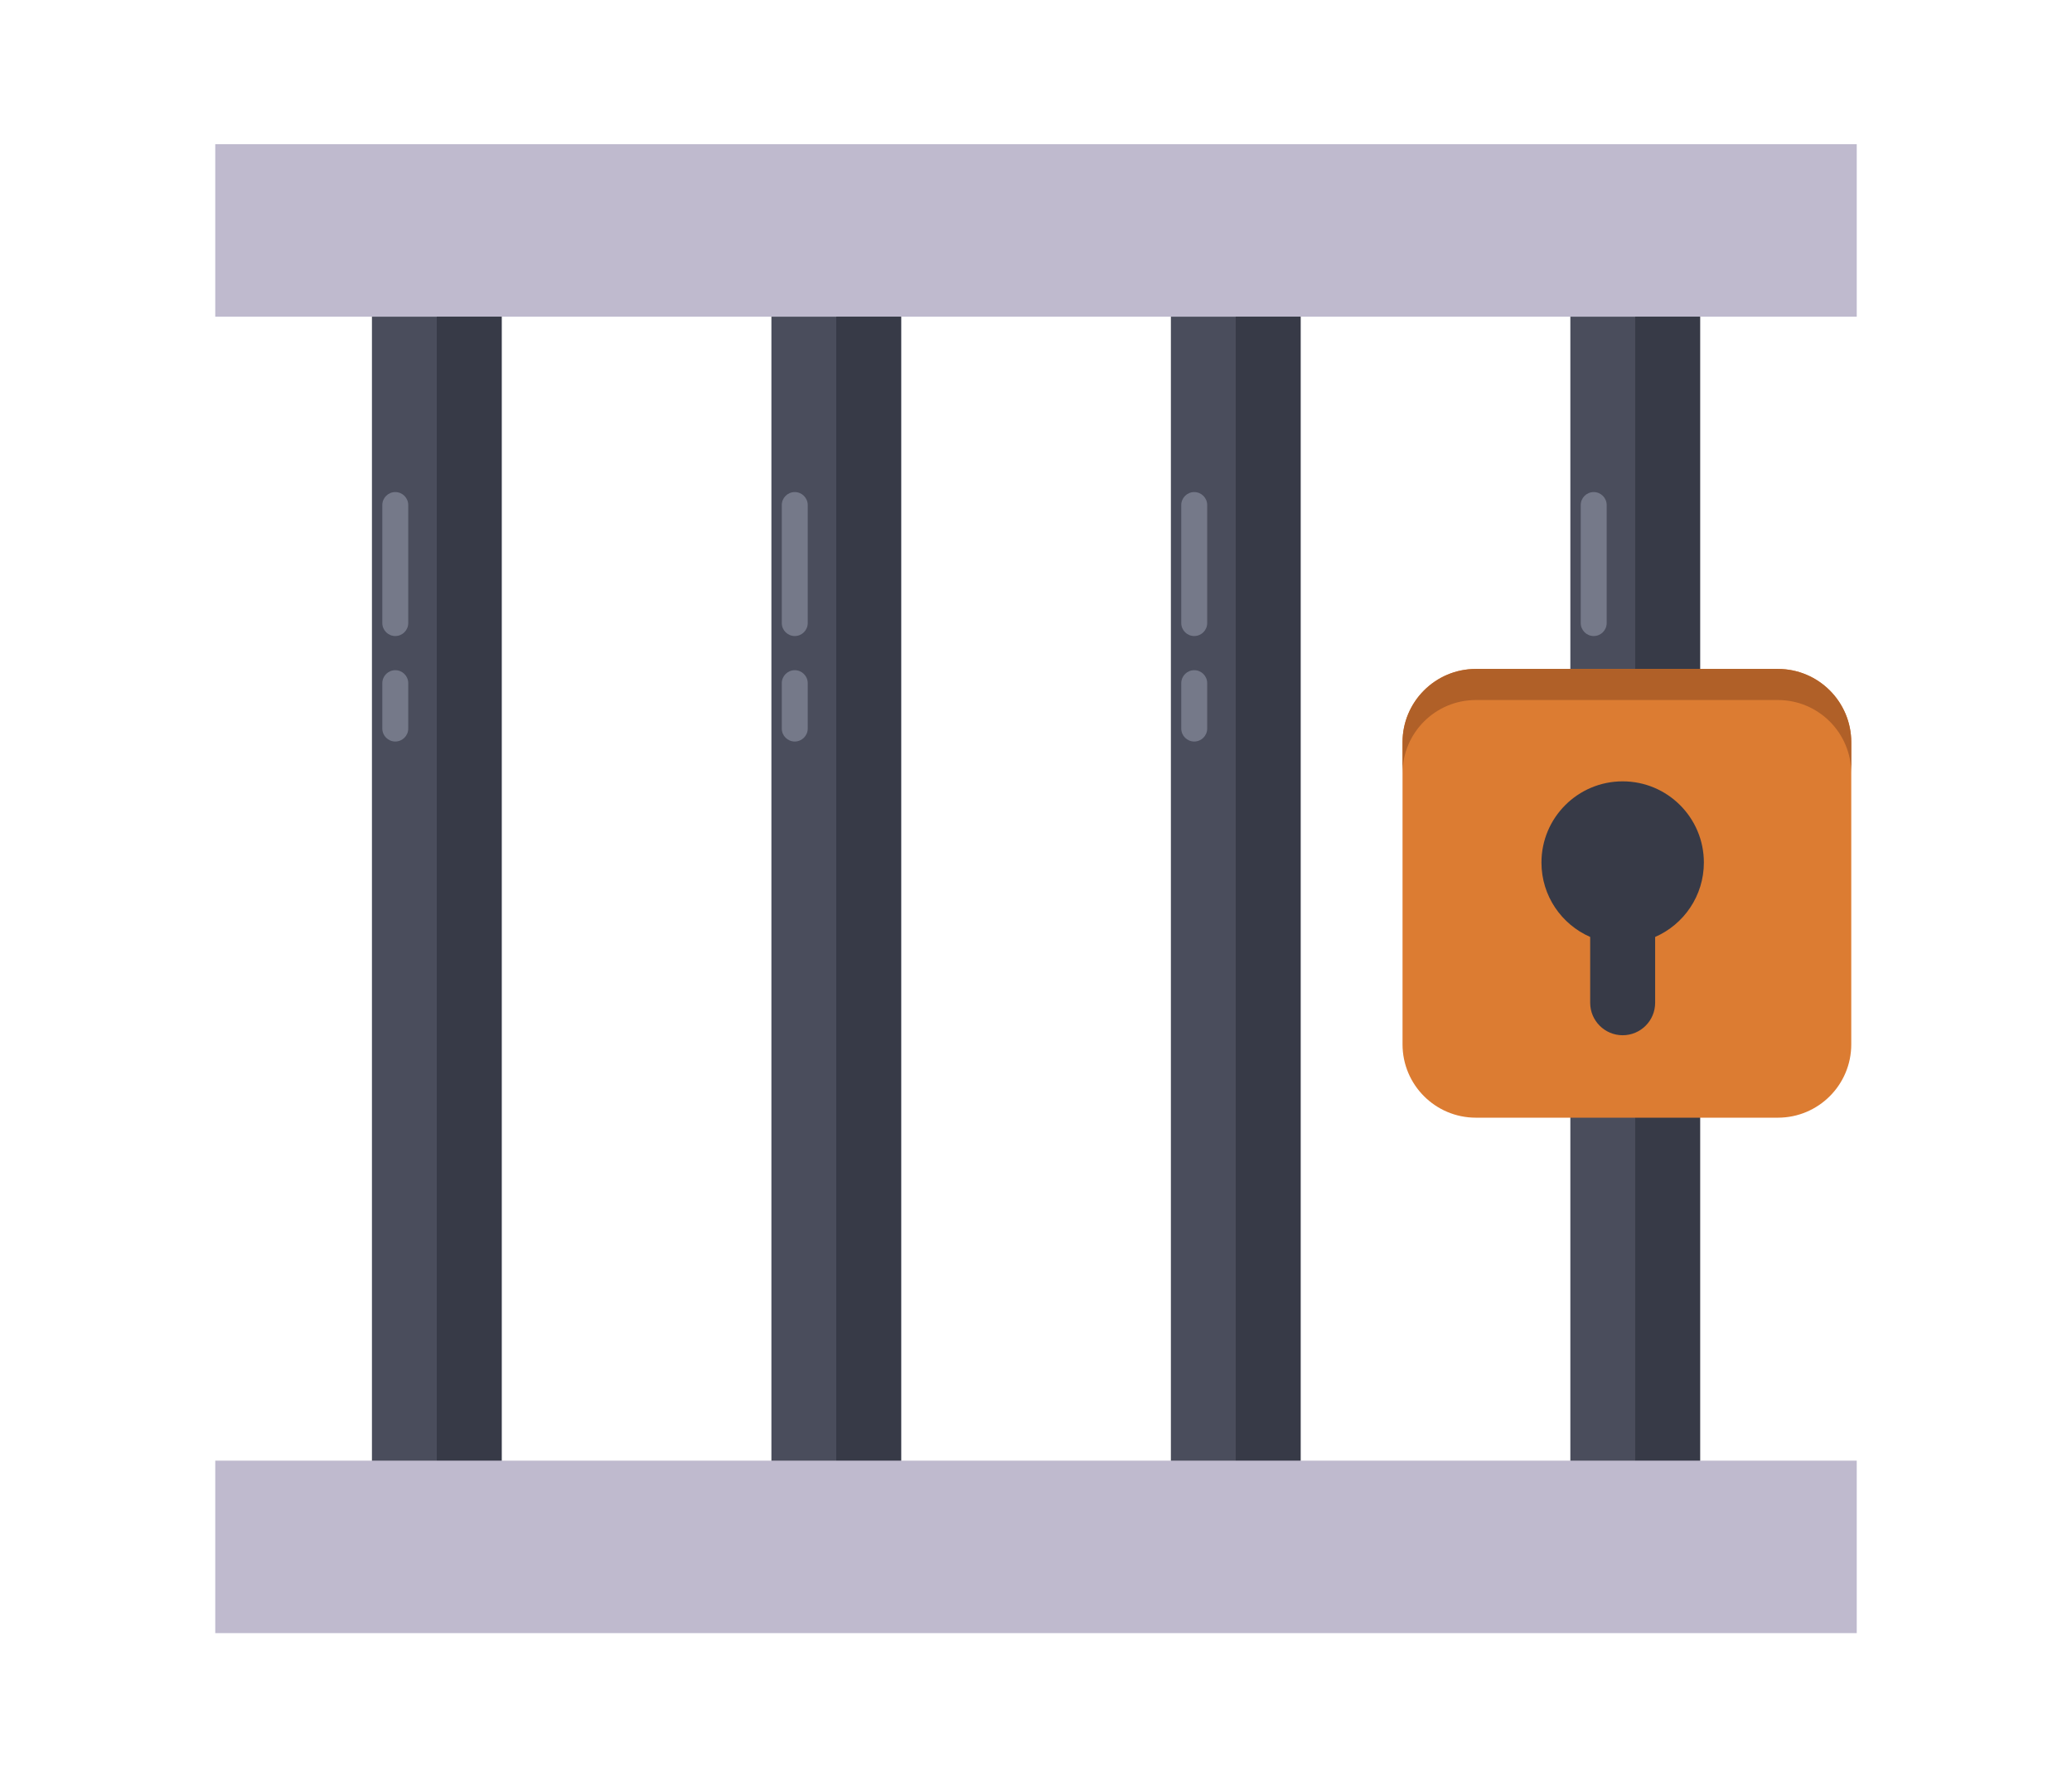 <?xml version="1.0" encoding="utf-8"?>
<!-- Generator: Adobe Illustrator 16.0.0, SVG Export Plug-In . SVG Version: 6.00 Build 0)  -->
<!DOCTYPE svg PUBLIC "-//W3C//DTD SVG 1.1//EN" "http://www.w3.org/Graphics/SVG/1.1/DTD/svg11.dtd">
<svg version="1.1" id="Layer_1" xmlns="http://www.w3.org/2000/svg" xmlns:xlink="http://www.w3.org/1999/xlink" x="0px" y="0px"
	 width="272.941px" height="234.117px" viewBox="0 0 272.941 234.117" enable-background="new 0 0 272.941 234.117"
	 xml:space="preserve">
<g>
	<rect x="28.356" y="18.996" fill="#BFBACE" width="216.229" height="22.719"/>
	<g>
		<g>
			<rect x="48.995" y="41.714" fill="#4A4D5C" width="17.085" height="151.914"/>
			<rect x="57.537" y="41.714" fill="#373A47" width="8.543" height="151.914"/>
			<g>
				<path fill="#757989" d="M52.07,64.817c-0.943,0-1.708,0.766-1.708,1.709v15.547c0,0.944,0.765,1.709,1.708,1.709
					s1.708-0.765,1.708-1.709V66.526C53.778,65.583,53.013,64.817,52.07,64.817z"/>
				<path fill="#757989" d="M52.07,88.281c-0.943,0-1.708,0.765-1.708,1.709v5.979c0,0.943,0.765,1.708,1.708,1.708
					s1.708-0.765,1.708-1.708V89.99C53.778,89.045,53.013,88.281,52.07,88.281z"/>
			</g>
		</g>
		<g>
			<rect x="101.617" y="41.714" fill="#4A4D5C" width="17.085" height="151.914"/>
			<rect x="110.159" y="41.714" fill="#373A47" width="8.543" height="151.914"/>
			<g>
				<path fill="#757989" d="M104.692,64.817c-0.943,0-1.709,0.766-1.709,1.709v15.547c0,0.944,0.766,1.709,1.709,1.709
					s1.709-0.765,1.709-1.709V66.526C106.401,65.583,105.635,64.817,104.692,64.817z"/>
				<path fill="#757989" d="M104.692,88.281c-0.943,0-1.709,0.765-1.709,1.709v5.979c0,0.943,0.766,1.708,1.709,1.708
					s1.709-0.765,1.709-1.708V89.99C106.401,89.045,105.635,88.281,104.692,88.281z"/>
			</g>
		</g>
		<g>
			<rect x="154.239" y="41.714" fill="#4A4D5C" width="17.084" height="151.914"/>
			<rect x="162.78" y="41.714" fill="#373A47" width="8.543" height="151.914"/>
			<g>
				<path fill="#757989" d="M157.313,64.817c-0.943,0-1.707,0.766-1.707,1.709v15.547c0,0.944,0.764,1.709,1.707,1.709
					s1.709-0.765,1.709-1.709V66.526C159.022,65.583,158.256,64.817,157.313,64.817z"/>
				<path fill="#757989" d="M157.313,88.281c-0.943,0-1.707,0.765-1.707,1.709v5.979c0,0.943,0.764,1.708,1.707,1.708
					s1.709-0.765,1.709-1.708V89.99C159.022,89.045,158.256,88.281,157.313,88.281z"/>
			</g>
		</g>
		<g>
			<rect x="206.86" y="41.714" fill="#4A4D5C" width="17.086" height="151.914"/>
			<rect x="215.403" y="41.714" fill="#373A47" width="8.543" height="151.914"/>
			<g>
				<path fill="#757989" d="M209.936,64.817c-0.943,0-1.709,0.766-1.709,1.709v15.547c0,0.944,0.766,1.709,1.709,1.709
					s1.709-0.765,1.709-1.709V66.526C211.645,65.583,210.879,64.817,209.936,64.817z"/>
				<path fill="#757989" d="M209.936,88.281c-0.943,0-1.709,0.765-1.709,1.709v5.979c0,0.943,0.766,1.708,1.709,1.708
					s1.709-0.765,1.709-1.708V89.99C211.645,89.045,210.879,88.281,209.936,88.281z"/>
			</g>
		</g>
	</g>
	<g>
		<path fill="#DC7C32" d="M234.202,88.117h-39.789c-5.336,0-9.66,4.325-9.66,9.661v39.788c0,5.336,4.324,9.66,9.66,9.66h39.789
			c5.336,0,9.662-4.324,9.662-9.66V97.778C243.864,92.442,239.538,88.117,234.202,88.117z"/>
		<path fill="#B06028" d="M234.202,92.211h-39.789c-5.336,0-9.66,4.325-9.66,9.661v-4.095c0-5.336,4.324-9.661,9.66-9.661h39.789
			c5.336,0,9.662,4.325,9.662,9.661v4.095C243.864,96.537,239.538,92.211,234.202,92.211z"/>
		<path fill="#373A47" d="M224.448,113.62c0-5.908-4.789-10.697-10.697-10.697s-10.697,4.789-10.697,10.697
			c0,4.384,2.641,8.15,6.418,9.8v8.668c0,2.363,1.916,4.279,4.279,4.279s4.279-1.916,4.279-4.279v-8.668
			C221.805,121.77,224.448,118.004,224.448,113.62z"/>
	</g>
	<rect x="28.356" y="192.403" fill="#BFBACE" width="216.229" height="22.719"/>
</g>
</svg>
